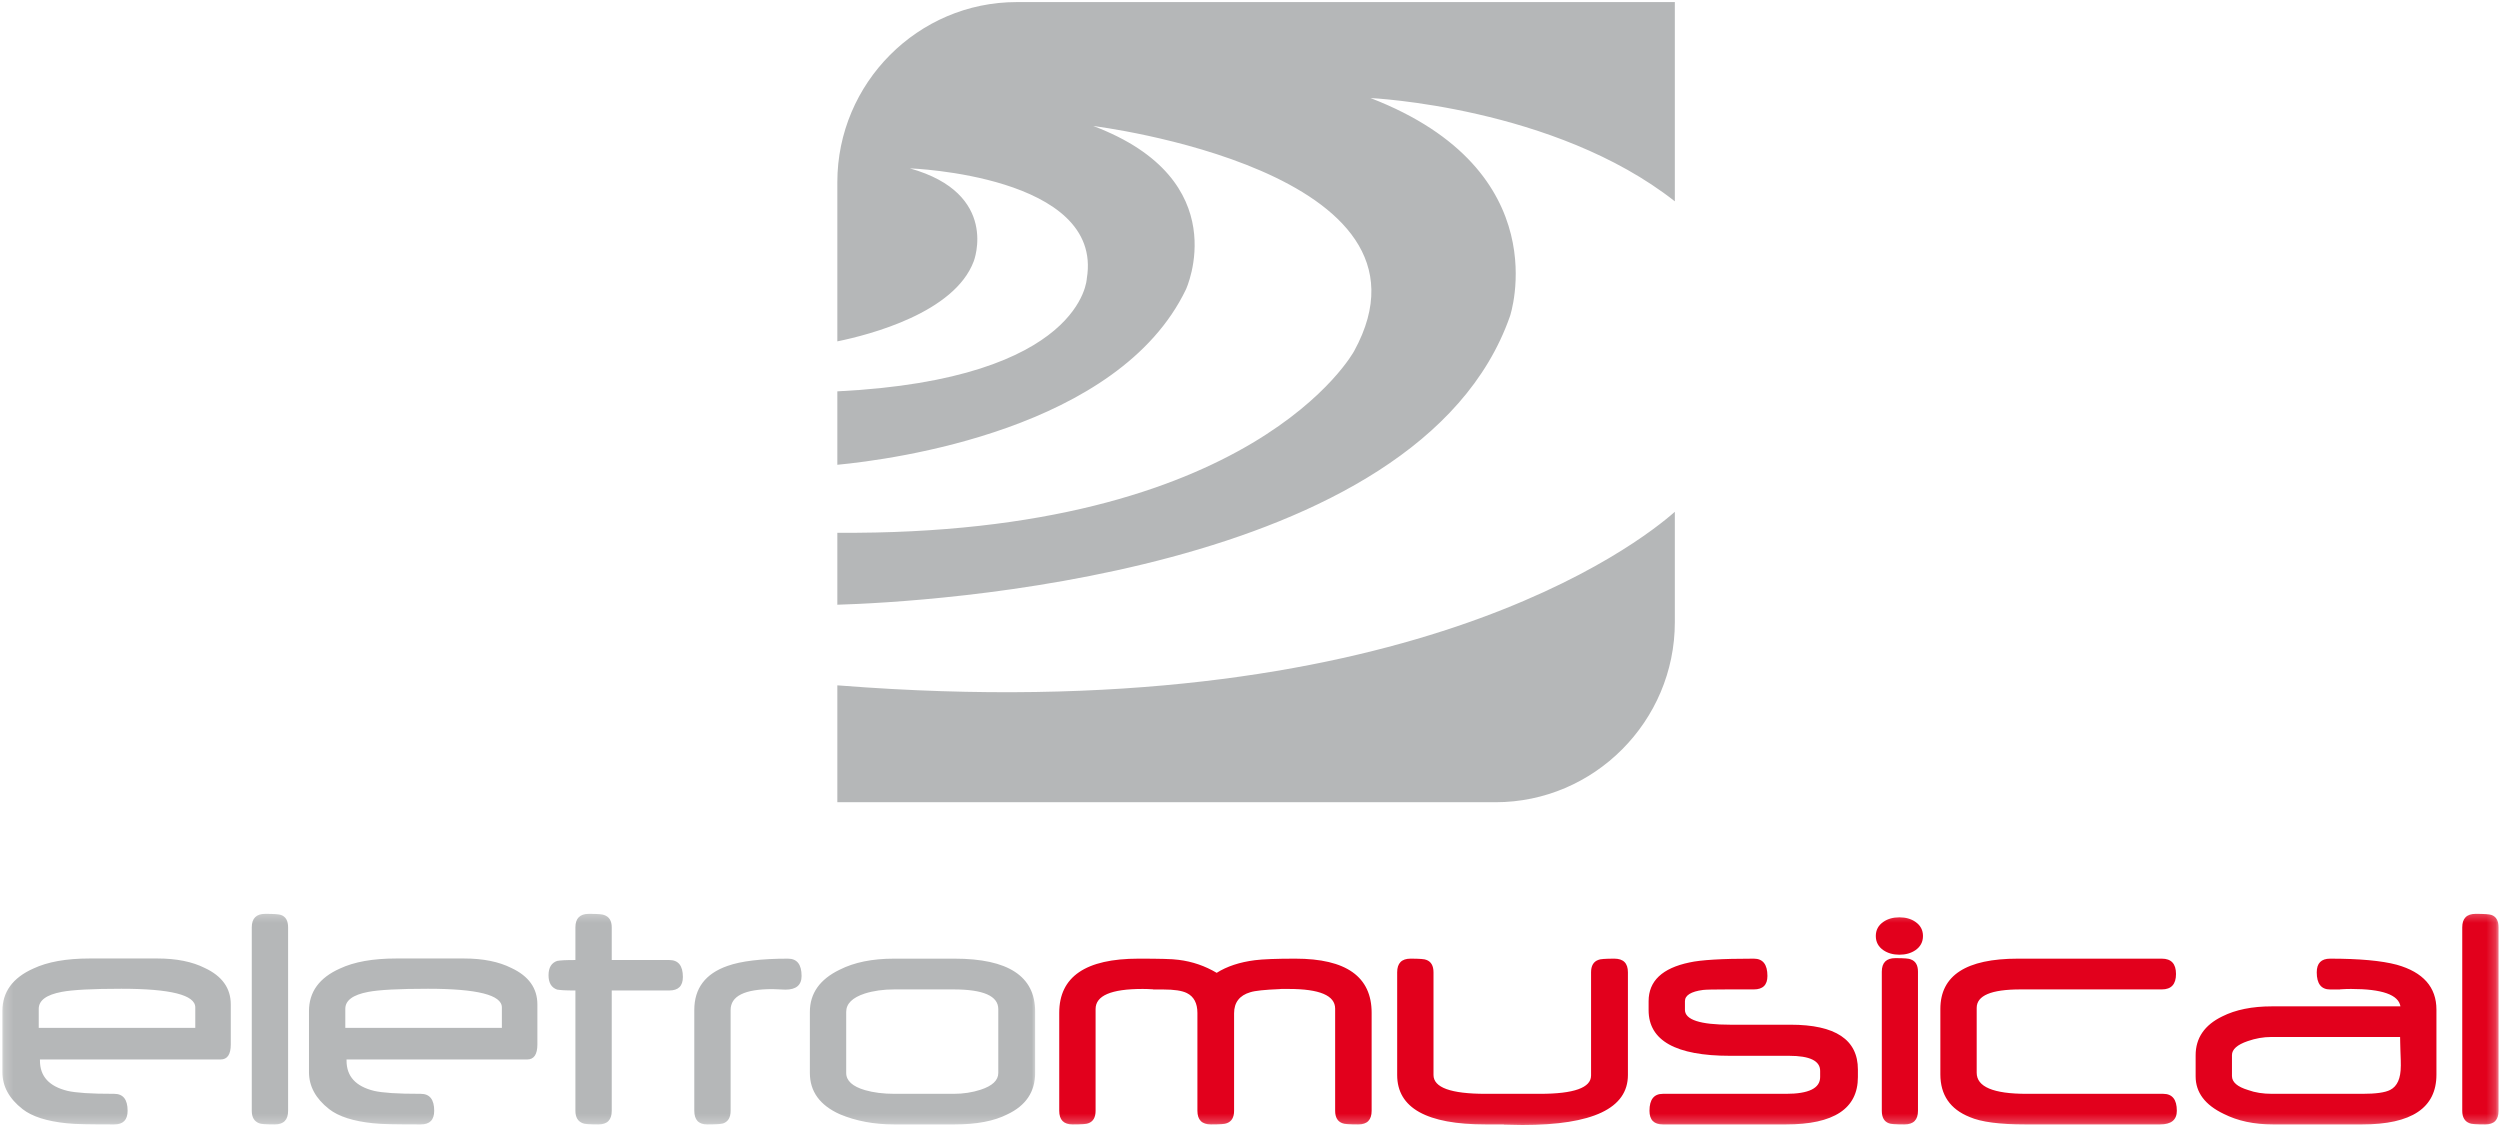 <svg width="275" height="124" viewBox="0 0 275 124" fill="none" xmlns="http://www.w3.org/2000/svg">
<path fill-rule="evenodd" clip-rule="evenodd" d="M111.833 0.229H184.232V22.146C170.988 11.72 150.759 10.787 150.759 10.787C171.483 18.791 166.102 34.769 166.102 34.769C156.097 63.406 101.413 66.244 92.107 66.52V58.605C138.015 58.945 148.953 38.621 148.953 38.621C159.86 18.74 120.26 13.861 120.26 13.861C136.03 19.811 130.455 31.834 130.455 31.834C123.064 47.246 98.23 50.543 92.107 51.126V43.049C119.184 41.71 119.55 30.627 119.55 30.627C121.434 19.278 100.082 18.52 100.082 18.52C110.004 21.294 107.114 28.735 107.114 28.735C105.002 34.391 95.722 36.81 92.107 37.551V20.034C92.107 9.141 100.983 0.229 111.833 0.229ZM184.232 56.297V68.443C184.232 79.335 175.358 88.245 164.508 88.245H92.107V75.389L92.339 75.404C154.381 80.269 180.39 59.698 184.232 56.297Z" fill="#B5B7B8"/>
<mask id="mask0_1914_2719" style="mask-type:luminance" maskUnits="userSpaceOnUse" x="0" y="100" width="115" height="24">
<path d="M0.212 100.269H114.025V123.771H0.212V100.269Z" fill="white"/>
</mask>
<g mask="url(#mask0_1914_2719)">
<path fill-rule="evenodd" clip-rule="evenodd" d="M25.386 114.886C25.386 115.99 25.013 116.542 24.267 116.542H4.395V116.672C4.395 118.399 5.405 119.502 7.429 119.997C7.868 120.101 8.51 120.179 9.349 120.238C10.19 120.296 11.263 120.321 12.564 120.321C13.547 120.321 14.037 120.945 14.037 122.185C14.037 123.19 13.547 123.689 12.564 123.689C11.226 123.689 10.127 123.684 9.273 123.664C8.424 123.646 7.772 123.613 7.333 123.56C5.133 123.334 3.516 122.814 2.483 122.003C1 120.846 0.262 119.489 0.262 117.932V111.219C0.262 109.109 1.402 107.549 3.673 106.538C5.231 105.805 7.287 105.434 9.854 105.434H17.316C19.412 105.434 21.15 105.784 22.529 106.479C24.437 107.369 25.386 108.706 25.386 110.491V114.886ZM21.481 113.063V110.816C21.481 109.446 18.771 108.764 13.352 108.764C10.157 108.764 7.967 108.881 6.782 109.109C5.1 109.426 4.261 110.042 4.261 110.971V113.063H21.481ZM31.691 122.19C31.691 123.19 31.201 123.689 30.219 123.689C29.241 123.689 28.673 123.646 28.511 123.56C27.968 123.359 27.695 122.898 27.695 122.19V102.013C27.695 101.019 28.188 100.524 29.171 100.524C30.095 100.524 30.671 100.565 30.896 100.641C31.426 100.816 31.691 101.278 31.691 102.013V122.19ZM59.112 114.886C59.112 115.99 58.735 116.542 57.993 116.542H38.12V116.672C38.12 118.399 39.128 119.502 41.154 119.997C41.593 120.101 42.233 120.179 43.074 120.238C43.915 120.296 44.989 120.321 46.287 120.321C47.27 120.321 47.762 120.945 47.762 122.185C47.762 123.19 47.27 123.689 46.287 123.689C44.948 123.689 43.849 123.684 42.995 123.664C42.149 123.646 41.495 123.613 41.056 123.56C38.858 123.334 37.241 122.814 36.206 122.003C34.725 120.846 33.988 119.489 33.988 117.932V111.219C33.988 109.109 35.127 107.549 37.395 106.538C38.954 105.805 41.01 105.434 43.579 105.434H51.041C53.135 105.434 54.875 105.784 56.252 106.479C58.162 107.369 59.112 108.706 59.112 110.491V114.886ZM55.206 113.063V110.816C55.206 109.446 52.496 108.764 47.078 108.764C43.882 108.764 41.69 108.881 40.507 109.109C38.825 109.426 37.984 110.042 37.984 110.971V113.063H55.206ZM75.117 107.466C75.117 108.46 74.619 108.952 73.624 108.952H67.291V122.19C67.291 123.19 66.801 123.689 65.818 123.689C64.841 123.689 64.272 123.646 64.111 123.56C63.568 123.359 63.295 122.898 63.295 122.19V108.952C62.764 108.952 62.332 108.947 61.996 108.927C61.665 108.906 61.425 108.881 61.284 108.856C60.657 108.64 60.339 108.115 60.339 107.278C60.339 106.439 60.657 105.914 61.284 105.701C61.425 105.673 61.665 105.647 61.996 105.627C62.332 105.609 62.764 105.602 63.295 105.602V102.005C63.295 101.019 63.787 100.524 64.77 100.524C65.748 100.524 66.316 100.57 66.478 100.661C67.021 100.849 67.291 101.306 67.291 102.013V105.602H73.624C74.619 105.602 75.117 106.226 75.117 107.466ZM88.174 107.354C88.174 108.361 87.578 108.861 86.395 108.861C86.226 108.861 85.994 108.848 85.683 108.83C85.372 108.81 85.135 108.802 84.973 108.802C81.901 108.802 80.368 109.568 80.368 111.103V122.19C80.368 122.923 80.09 123.392 79.535 123.58C79.307 123.651 78.726 123.689 77.794 123.689C76.844 123.689 76.372 123.185 76.372 122.17V111.103C76.372 108.719 77.587 107.103 80.025 106.251C81.518 105.718 83.738 105.452 86.678 105.452C87.676 105.452 88.174 106.089 88.174 107.354ZM113.866 118.024C113.866 120.101 112.843 121.625 110.794 122.586C109.344 123.321 107.412 123.689 105 123.689H98.351C96.153 123.689 94.16 123.314 92.382 122.568C90.184 121.579 89.086 120.068 89.086 118.024V111.31C89.086 109.271 90.177 107.724 92.364 106.667C93.968 105.855 95.954 105.452 98.333 105.452H105C110.911 105.452 113.866 107.395 113.866 111.27V118.024ZM109.812 118.024V111.004C109.812 109.555 108.167 108.835 104.883 108.835H98.384C97.174 108.835 96.088 108.985 95.125 109.289C93.761 109.738 93.082 110.408 93.082 111.31V118.024C93.082 118.881 93.774 119.515 95.163 119.918C96.088 120.184 97.169 120.321 98.404 120.321H104.904C105.949 120.321 106.947 120.172 107.877 119.867C109.165 119.444 109.812 118.835 109.812 118.024Z" fill="#B5B7B8"/>
</g>
<mask id="mask1_1914_2719" style="mask-type:luminance" maskUnits="userSpaceOnUse" x="115" y="100" width="160" height="24">
<path d="M115.965 100.269H274.788V123.771H115.965V100.269Z" fill="white"/>
</mask>
<g mask="url(#mask1_1914_2719)">
<path fill-rule="evenodd" clip-rule="evenodd" d="M150.88 122.19C150.88 123.19 150.39 123.689 149.408 123.689C148.417 123.689 147.841 123.646 147.68 123.56C147.137 123.372 146.866 122.911 146.866 122.19V110.953C146.866 109.505 145.164 108.785 141.769 108.785H140.993C140.857 108.785 140.781 108.79 140.769 108.802C139.137 108.868 138.058 108.977 137.528 109.147C136.343 109.497 135.749 110.276 135.749 111.465V122.19C135.749 122.911 135.476 123.372 134.933 123.56C134.772 123.646 134.198 123.689 133.208 123.689C132.213 123.689 131.715 123.19 131.715 122.19V111.427C131.715 110.349 131.326 109.621 130.556 109.238C130.025 108.972 129.159 108.843 127.964 108.843H126.974C126.878 108.843 126.82 108.835 126.805 108.823C126.554 108.81 126.335 108.797 126.14 108.79C125.953 108.785 125.797 108.785 125.668 108.785C122.235 108.785 120.515 109.517 120.515 110.991V122.19C120.515 122.911 120.249 123.372 119.719 123.56C119.557 123.646 118.981 123.689 117.991 123.689C117.009 123.689 116.516 123.19 116.516 122.19V111.407C116.516 107.44 119.421 105.452 125.233 105.452C126.378 105.452 127.317 105.46 128.047 105.48C128.772 105.498 129.308 105.531 129.664 105.584C131.164 105.772 132.554 106.251 133.835 107.012C134.966 106.297 136.371 105.835 138.038 105.622C138.924 105.51 140.405 105.452 142.489 105.452C148.081 105.452 150.88 107.44 150.88 111.407V122.19ZM179.071 118.249C179.071 121.919 175.203 123.75 167.476 123.75C167.262 123.75 166.984 123.742 166.648 123.735C166.304 123.73 165.903 123.722 165.45 123.709C165.438 123.697 165.387 123.689 165.301 123.689H163.427C156.935 123.689 153.689 121.878 153.689 118.249V106.953C153.689 105.952 154.179 105.452 155.162 105.452C156.152 105.452 156.728 105.498 156.89 105.584C157.42 105.772 157.685 106.233 157.685 106.953V118.249C157.685 119.631 159.598 120.321 163.42 120.321H169.389C173.14 120.321 175.017 119.652 175.017 118.308V106.953C175.017 106.233 175.287 105.772 175.83 105.584C175.992 105.498 176.575 105.452 177.575 105.452C178.573 105.452 179.071 105.952 179.071 106.953V118.249ZM204.369 118.477C204.369 121.949 201.729 123.689 196.447 123.689H182.923C181.935 123.689 181.443 123.19 181.443 122.185C181.443 120.945 181.935 120.321 182.918 120.321H196.465C198.968 120.321 200.216 119.705 200.216 118.477V117.795C200.216 116.692 199.077 116.139 196.809 116.139H190.309C184.335 116.139 181.347 114.465 181.347 111.12V110.129C181.347 107.915 182.847 106.492 185.853 105.868C186.462 105.731 187.349 105.627 188.518 105.556C189.683 105.485 191.15 105.452 192.921 105.452C193.919 105.452 194.417 106.089 194.417 107.354C194.417 108.343 193.919 108.835 192.921 108.835H190.044C188.538 108.835 187.639 108.856 187.334 108.894C186.01 109.069 185.343 109.484 185.343 110.129V111.082C185.343 112.173 187.005 112.718 190.329 112.718H196.958C201.899 112.718 204.369 114.361 204.369 117.646V118.477ZM211.528 102.959C211.528 103.621 211.248 104.141 210.692 104.524C210.214 104.848 209.626 105.018 208.934 105.018C208.242 105.018 207.653 104.848 207.176 104.524C206.617 104.141 206.339 103.621 206.339 102.959C206.339 102.305 206.617 101.785 207.176 101.402C207.653 101.07 208.242 100.907 208.934 100.907C209.626 100.907 210.214 101.07 210.692 101.402C211.248 101.785 211.528 102.305 211.528 102.959ZM210.977 122.19C210.977 123.19 210.48 123.689 209.484 123.689C208.507 123.689 207.938 123.646 207.777 123.56C207.259 123.372 206.999 122.911 206.999 122.19V106.882C206.999 105.888 207.499 105.394 208.494 105.394C209.457 105.394 210.02 105.439 210.182 105.531C210.712 105.718 210.977 106.167 210.977 106.882V122.19ZM239.451 122.185C239.451 123.19 238.837 123.689 237.594 123.689H222.799C219.96 123.689 217.909 123.418 216.661 122.873C214.514 122.008 213.44 120.443 213.44 118.178V110.986C213.44 107.296 216.279 105.452 221.963 105.452H237.801C238.842 105.452 239.36 106.018 239.36 107.141C239.36 108.27 238.842 108.835 237.801 108.835H222.248C219.04 108.835 217.436 109.51 217.436 110.867V118.003C217.436 119.548 219.26 120.321 222.915 120.321H237.955C238.953 120.321 239.451 120.945 239.451 122.185ZM268.008 118.211C268.008 121.866 265.28 123.689 259.821 123.689H250.042C247.948 123.689 246.137 123.301 244.611 122.528C242.548 121.541 241.52 120.164 241.52 118.406V116.081C241.52 114.179 242.497 112.751 244.455 111.802C245.91 111.07 247.729 110.699 249.914 110.699H264.049C263.837 109.421 262.031 108.785 258.631 108.785C258.495 108.785 258.328 108.785 258.126 108.79C257.931 108.797 257.712 108.81 257.454 108.823C257.446 108.835 257.383 108.843 257.267 108.843H256.322C255.332 108.843 254.842 108.211 254.842 106.959C254.842 105.952 255.332 105.452 256.322 105.452C259.518 105.452 261.96 105.673 263.648 106.122C266.553 106.941 268.008 108.589 268.008 111.062V118.211ZM264.09 117.263C264.09 117.08 264.09 116.859 264.082 116.593C264.075 116.327 264.062 116.023 264.049 115.665C264.037 115.307 264.029 114.998 264.024 114.732C264.017 114.465 264.011 114.245 264.011 114.07H249.815C248.982 114.07 248.123 114.217 247.244 114.524C246.092 114.919 245.516 115.432 245.516 116.061V118.366C245.516 119.035 246.112 119.548 247.294 119.905C248.057 120.184 248.931 120.321 249.934 120.321H259.859C261.354 120.321 262.375 120.179 262.93 119.885C263.701 119.489 264.087 118.62 264.087 117.263H264.09ZM274.843 122.19C274.843 123.19 274.351 123.689 273.368 123.689C272.393 123.689 271.822 123.646 271.66 123.56C271.117 123.36 270.847 122.898 270.847 122.19V102.013C270.847 101.019 271.337 100.524 272.32 100.524C273.247 100.524 273.82 100.565 274.047 100.641C274.578 100.816 274.843 101.278 274.843 102.013V122.19Z" fill="#E2001C"/>
</g>
</svg>
